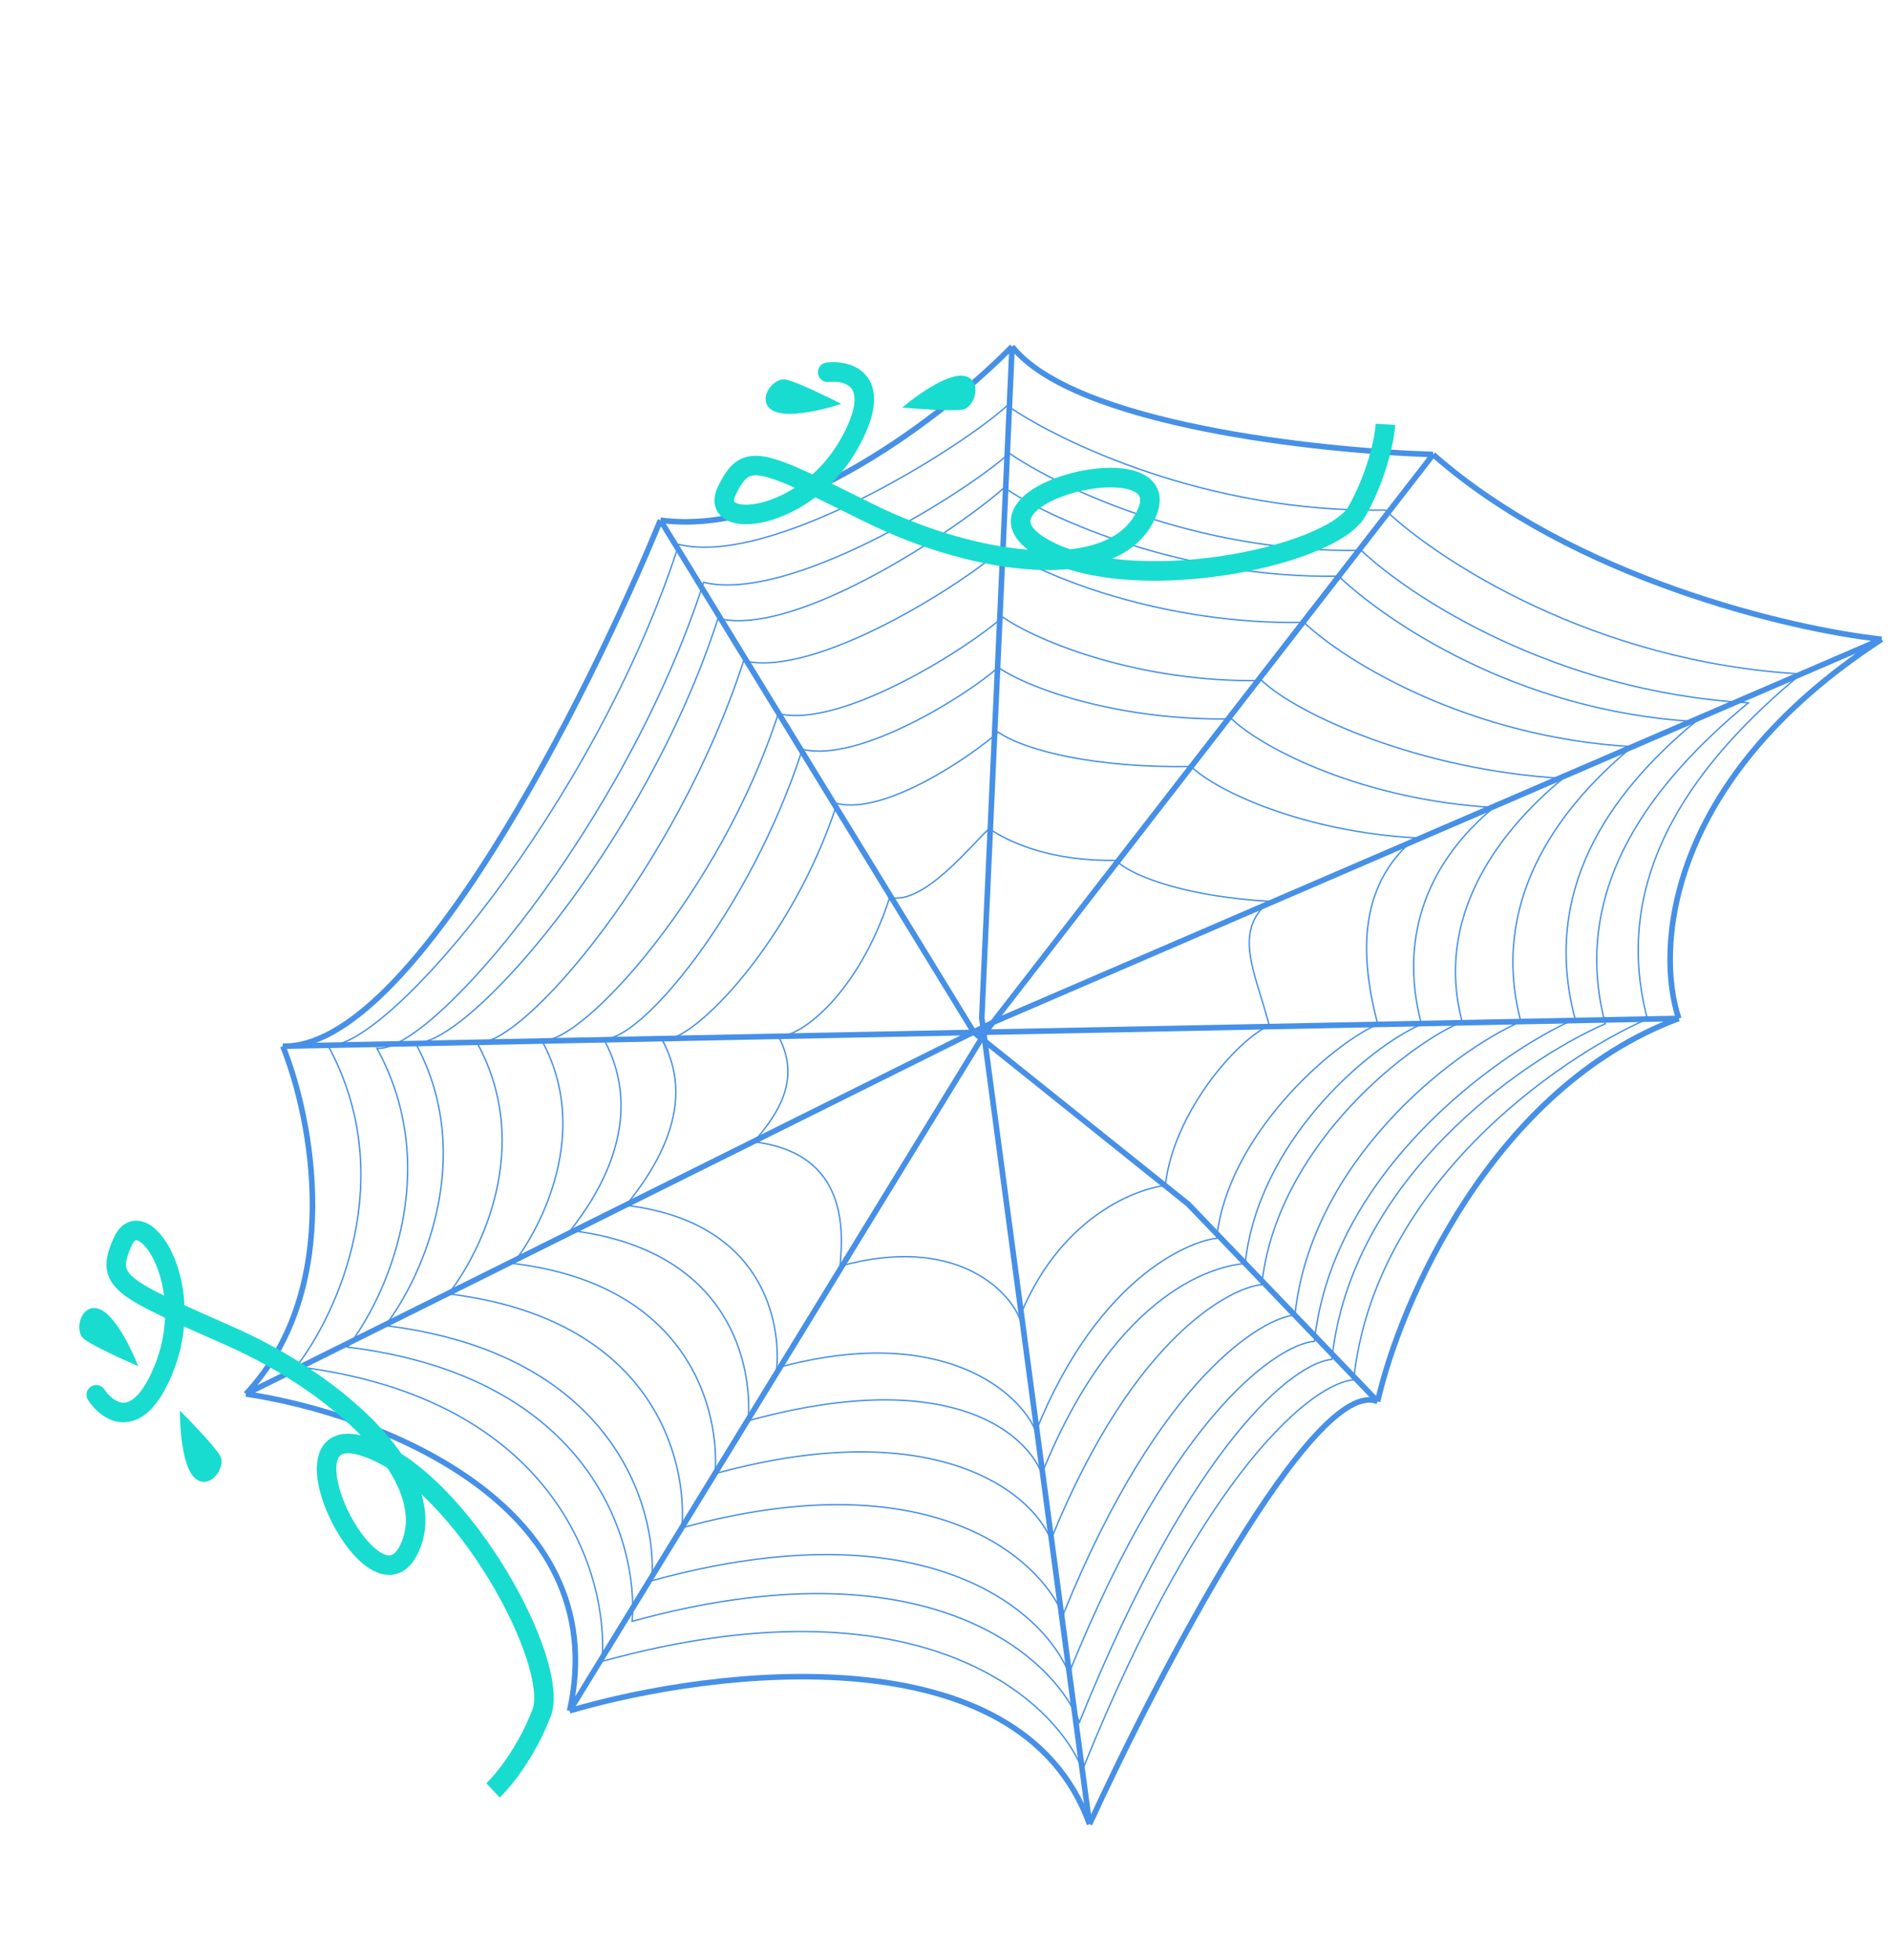 <svg width="1355" height="1405" viewBox="0 0 1355 1405" fill="none" xmlns="http://www.w3.org/2000/svg">
<path d="M725.602 248.382C769.924 304.217 945.31 323.231 1027.46 325.758M725.602 248.382C679.983 295.109 565.69 385.427 473.469 372.875M725.602 248.382L703.854 729.557L781.112 1307.52M781.112 1307.52C731.494 1169.15 511.963 1195.69 408.4 1226.25M781.112 1307.52C831.121 1198.77 942.441 985.921 987.651 1004.54M1027.46 325.758C1128.28 414.692 1283.83 451.117 1349 458.212M1027.46 325.758L706.416 739.862L408.4 1226.25M408.4 1226.25C441.433 1076.83 267.473 1012.59 176.364 999.147M1349 458.212C1193.35 559.437 1187.18 681.575 1203.55 729.992M1349 458.212L711.852 732.851L176.364 999.147M176.364 999.147C247.444 923.211 223.57 801.317 202.748 749.863M473.469 372.875C421.501 499.609 294.601 752.436 202.748 749.863M473.469 372.875L698.252 740.025L851.906 863.099L987.651 1004.54M987.651 1004.54C1003.8 933.875 1069.59 780.026 1203.55 729.992M202.748 749.863L1203.55 729.992" stroke="#4690E7" stroke-width="4"/>
<path d="M722.116 290.747C687.561 322.012 552.577 406.333 486.705 390.226C426.232 577.437 277.21 753.09 235.095 749.3C286.929 844.043 241.575 942.259 212.418 979.524C399.883 1002.26 436.671 1129.85 431.632 1190.8C657.108 1128.65 755.232 1216.7 776.11 1268.49C864.227 1050.2 942.41 991.209 970.486 988.999C985.173 849.538 1116.99 758.459 1181.06 730.352C1152.98 624.24 1219.58 542.446 1291.21 483.074C1142.62 474.737 1030.6 401.28 993.164 365.593C866.171 367.867 759.552 316.643 722.116 290.747Z" stroke="#4690E7"/>
<path d="M723.628 324.854C691.459 353.938 565.798 432.376 504.476 417.393C448.18 591.543 309.451 754.941 270.245 751.415C318.498 839.548 276.276 930.912 249.134 965.577C423.651 986.729 457.898 1105.41 453.206 1162.11C663.11 1104.3 754.456 1186.2 773.892 1234.38C855.923 1031.32 928.706 976.447 954.843 974.391C968.515 844.66 1091.23 759.935 1150.87 733.789C1124.74 635.08 1186.73 558.993 1253.41 503.763C1115.09 496.007 1010.8 427.675 975.954 394.479C857.733 396.594 758.478 348.944 723.628 324.854Z" stroke="#4690E7"/>
<path d="M719.957 349.487C689.932 376.632 572.016 457.266 514.782 443.282C462.239 605.822 334.32 750.696 297.728 747.405C342.764 829.662 301.464 917.8 276.13 950.154C439.013 969.896 471.646 1080.09 467.267 1133.01C663.177 1079.05 748.251 1154.36 766.391 1199.33C842.953 1009.81 917.957 963.325 942.351 961.406C955.112 840.323 1073.56 754.755 1129.23 730.352C1104.83 638.224 1153.38 568.729 1215.62 517.181C1086.51 509.943 992.214 443.948 959.688 412.964C849.348 414.939 752.483 371.971 719.957 349.487Z" stroke="#4690E7"/>
<path d="M718.877 393.069C691.62 417.669 585.099 486.272 533.139 473.6C485.439 620.901 375.222 750.387 342.003 747.405C382.888 821.951 344.483 898.095 321.485 927.416C469.356 945.307 492.84 1047.15 488.865 1095.11C666.718 1046.21 745.604 1116.89 762.072 1157.64C831.578 985.887 906.225 944.314 928.372 942.575C939.956 832.844 1039.81 754.362 1090.35 732.246C1068.21 648.756 1113.76 581.897 1170.26 535.182C1053.06 528.622 964.379 474.203 934.851 446.124C834.68 447.913 748.406 413.444 718.877 393.069Z" stroke="#4690E7"/>
<path d="M718.877 442.335C695.079 463.784 603.342 522.546 557.976 511.497C516.329 639.932 417.441 748.419 388.437 745.819C424.134 810.817 387.999 880.059 367.919 905.625C497.025 921.225 516.092 1014.45 512.622 1056.27C667.905 1013.63 739.055 1068.1 753.433 1103.64C814.118 953.882 885.278 922.301 904.614 920.784C914.729 825.107 1004.11 751.529 1048.24 732.246C1028.9 659.449 1071.26 598.652 1120.59 557.92C1018.26 552.201 930.396 512.293 904.614 487.811C817.156 489.371 744.658 460.101 718.877 442.335Z" stroke="#4690E7"/>
<path d="M715.637 478.337C694.191 497.726 616.136 547.065 575.254 537.077C537.724 653.177 458.849 746.913 432.711 744.563C464.881 803.318 427.049 858.829 408.954 881.94C525.299 896.041 539.506 980.57 536.379 1018.37C676.314 979.825 733.996 1024.15 746.953 1056.27C801.641 920.894 875.311 906.996 892.736 905.625C901.85 819.138 979.316 751.572 1019.08 734.141C1001.66 668.336 1026.46 615.584 1070.91 578.764C978.696 573.593 906.25 537.417 883.017 515.286C804.203 516.696 738.87 494.396 715.637 478.337Z" stroke="#4690E7"/>
<path d="M715.637 524.761C697.374 541.241 634.907 584.412 600.091 575.921C568.13 674.606 497.085 747.508 474.826 745.51C502.222 795.452 464.32 844.295 448.91 863.939C547.99 875.925 559.56 948.343 556.896 980.472C676.067 947.71 731.6 998.647 742.634 1025.95C789.207 910.882 857.379 888.789 872.218 887.624C879.98 814.11 953.9 748.957 987.764 734.141C972.925 678.207 976.902 631.851 1014.76 600.555C936.227 596.16 873.646 568.205 853.861 549.394C786.741 550.592 735.423 538.411 715.637 524.761Z" stroke="#4690E7"/>
<path d="M709.158 593.923C696.429 605.435 662.152 649.119 637.887 643.189C615.611 712.123 573.49 744.064 557.976 742.668C577.07 777.554 551.439 804.74 540.698 818.462C609.755 826.835 604.107 885.077 602.251 907.52C685.31 884.635 723.065 925.399 730.756 944.47C763.215 864.093 825.16 850.541 835.503 849.727C840.913 798.375 886.412 745.438 910.014 735.089C899.671 696.017 883.627 667.893 910.014 646.031C855.278 642.961 813.657 629.801 799.867 616.661C753.087 617.498 722.948 603.458 709.158 593.923Z" stroke="#4690E7"/>
<g filter="url(#filter0_d_62_3)">
<path d="M603.129 254.761C599.285 255.179 595.831 252.402 595.413 248.559C594.995 244.715 597.771 241.261 601.615 240.843L603.129 254.761ZM617.859 299.078L623.963 302.503L623.963 302.503L617.859 299.078ZM981.876 347.417L975.769 343.995L975.769 343.995L981.876 347.417ZM601.615 240.843C610.218 239.907 623.94 241.23 631.273 251.917C638.808 262.898 636.82 279.59 623.963 302.503L611.754 295.653C624.215 273.444 622.339 263.642 619.729 259.839C616.917 255.741 610.236 253.988 603.129 254.761L601.615 240.843ZM623.963 302.503C607.141 332.486 580.049 349.31 558.571 354.76C548.124 357.412 537.622 357.71 530.246 353.951C526.292 351.935 522.977 348.577 521.733 343.76C520.538 339.131 521.558 334.31 523.736 329.784L536.351 335.856C535.039 338.581 535.197 339.905 535.289 340.26C535.332 340.427 535.453 340.891 536.604 341.478C539.44 342.924 545.831 343.55 555.127 341.191C573.134 336.621 596.93 322.073 611.754 295.653L623.963 302.503ZM523.736 329.784C527.272 322.437 531.155 315.913 536.859 311.899C543.056 307.539 550.2 306.898 558.33 308.495C566.205 310.043 575.852 313.85 587.99 319.416C600.227 325.027 615.598 332.717 635.021 342.334L628.809 354.88C609.253 345.198 594.147 337.64 582.155 332.141C570.065 326.597 561.733 323.432 555.63 322.233C549.782 321.083 546.947 321.919 544.915 323.349C542.391 325.125 539.794 328.703 536.351 335.856L523.736 329.784ZM635.021 342.334C673.348 361.31 716.727 373.878 752.879 375.434C789.633 377.017 815.684 367.274 824.87 345.675L837.753 351.154C824.889 381.402 790.22 391.055 752.277 389.421C713.733 387.762 668.439 374.502 628.809 354.88L635.021 342.334ZM824.87 345.675C827.106 340.417 826.455 337.774 825.719 336.464C824.85 334.918 822.682 333.099 818.083 331.807C808.835 329.208 794.205 330.049 779.995 333.833C773.016 335.691 766.454 338.179 761.037 341.067C755.528 344.003 751.663 347.108 749.55 349.977C747.593 352.634 747.399 354.624 748.051 356.48C748.87 358.809 751.556 362.431 758.709 366.754L751.466 378.736C743.102 373.68 737.222 367.887 734.844 361.124C732.299 353.887 734.276 347.106 738.278 341.674C742.125 336.452 748.007 332.147 754.452 328.712C760.988 325.228 768.587 322.383 776.393 320.304C791.754 316.214 809.196 314.767 821.87 318.329C828.232 320.117 834.488 323.49 837.925 329.607C841.494 335.96 841.03 343.451 837.753 351.154L824.87 345.675ZM758.709 366.754C772.947 375.361 792.525 380.382 814.696 382.316C836.768 384.241 860.875 383.06 883.75 379.69C906.636 376.319 928.041 370.793 944.725 364.168C953.07 360.854 960.08 357.327 965.455 353.757C970.926 350.124 974.215 346.768 975.769 343.995L987.982 350.84C984.879 356.377 979.527 361.218 973.2 365.419C966.777 369.685 958.832 373.63 949.891 377.18C932.003 384.283 909.513 390.046 885.79 393.541C862.055 397.037 836.837 398.3 813.479 396.263C790.219 394.234 768.261 388.887 751.466 378.736L758.709 366.754ZM975.769 343.995C990.128 318.376 994.755 293.425 995.283 284.745L1009.26 285.595C1008.61 296.253 1003.43 323.273 987.982 350.84L975.769 343.995Z" fill="#18DCD0"/>
</g>
<g filter="url(#filter1_d_62_3)">
<path d="M691.881 279.588C683.846 280.806 659.862 279.104 648.874 278.101C658.209 270.135 679.875 254.422 691.86 255.304C706.84 256.406 701.924 278.067 691.881 279.588Z" fill="#18DCD0"/>
</g>
<g filter="url(#filter2_d_62_3)">
<path d="M565.774 258.11C573.686 259.966 595.319 270.462 605.147 275.478C593.519 279.403 567.564 285.936 556.766 280.662C543.269 274.069 555.885 255.789 565.774 258.11Z" fill="#18DCD0"/>
</g>
<g filter="url(#filter3_d_62_3)">
<path d="M83.836 976.869C81.7 973.647 77.356 972.767 74.134 974.903C70.912 977.04 70.031 981.383 72.168 984.606L83.836 976.869ZM127.327 959.854L133.864 962.357L133.864 962.357L127.327 959.854ZM397.271 1208.8L390.735 1206.3L390.735 1206.3L397.271 1208.8ZM72.168 984.606C76.95 991.819 86.742 1001.52 99.648 1000.32C112.908 999.096 124.469 986.894 133.864 962.357L120.79 957.351C111.684 981.133 102.949 985.959 98.356 986.385C93.407 986.843 87.787 982.828 83.836 976.869L72.168 984.606ZM133.864 962.357C146.158 930.25 141.768 898.664 132.223 878.665C127.581 868.938 121.095 860.673 113.488 857.407C109.41 855.655 104.708 855.254 100.209 857.379C95.886 859.42 92.832 863.287 90.745 867.856L103.48 873.671C104.737 870.92 105.855 870.195 106.187 870.038C106.343 869.965 106.777 869.761 107.964 870.271C110.89 871.527 115.458 876.04 119.588 884.695C127.59 901.462 131.622 929.06 120.79 957.351L133.864 962.357ZM90.745 867.856C87.358 875.273 84.825 882.43 85.387 889.382C85.998 896.934 90.073 902.837 96.5 908.066C102.726 913.131 111.822 918.113 123.863 923.886C136.002 929.705 151.744 936.605 171.558 945.388L177.231 932.589C157.282 923.746 141.811 916.964 129.915 911.261C117.921 905.512 110.16 901.131 105.335 897.205C100.711 893.444 99.542 890.73 99.342 888.254C99.093 885.177 100.182 880.893 103.48 873.671L90.745 867.856ZM171.558 945.388C210.656 962.719 248.058 988.032 272.373 1014.83C297.093 1042.08 306.262 1068.33 295.53 1089.21L307.982 1095.61C323.01 1066.38 308.261 1033.55 282.741 1005.42C256.817 976.852 217.659 950.509 177.231 932.589L171.558 945.388ZM295.53 1089.21C292.918 1094.29 290.469 1095.48 288.992 1095.75C287.248 1096.07 284.462 1095.57 280.528 1092.86C272.616 1087.41 263.907 1075.63 257.729 1062.28C254.695 1055.73 252.412 1049.09 251.168 1043.08C249.902 1036.97 249.818 1032.01 250.672 1028.55C251.464 1025.35 252.869 1023.93 254.713 1023.24C257.028 1022.38 261.53 1022.13 269.428 1024.86L274.008 1011.63C264.772 1008.44 256.558 1007.62 249.838 1010.12C242.647 1012.79 238.698 1018.64 237.081 1025.2C235.526 1031.49 235.978 1038.77 237.458 1045.92C238.96 1053.17 241.631 1060.83 245.025 1068.16C251.703 1082.59 261.744 1096.92 272.588 1104.39C278.031 1108.14 284.625 1110.79 291.525 1109.52C298.692 1108.2 304.154 1103.06 307.982 1095.61L295.53 1089.21ZM269.428 1024.86C285.15 1030.31 301.53 1042.15 317.194 1057.96C332.789 1073.69 347.296 1092.98 359.334 1112.72C371.377 1132.48 380.817 1152.47 386.392 1169.53C389.182 1178.06 390.952 1185.71 391.645 1192.12C392.35 1198.65 391.873 1203.33 390.735 1206.3L403.807 1211.31C406.08 1205.38 406.379 1198.17 405.564 1190.62C404.736 1182.96 402.688 1174.32 399.7 1165.18C393.722 1146.89 383.77 1125.91 371.287 1105.44C358.797 1084.95 343.642 1064.76 327.139 1048.1C310.705 1031.52 292.552 1018.05 274.008 1011.63L269.428 1024.86ZM390.735 1206.3C380.221 1233.72 363.998 1253.23 357.662 1259.19L367.251 1269.39C375.031 1262.07 392.494 1240.82 403.807 1211.31L390.735 1206.3Z" fill="#18DCD0"/>
</g>
<g filter="url(#filter4_d_62_3)">
<path d="M159.679 1029.23C155.477 1022.27 138.831 1004.92 131.034 997.113C130.878 1009.38 132.653 1036.09 140.995 1044.74C151.423 1055.55 164.931 1037.92 159.679 1029.23Z" fill="#18DCD0"/>
</g>
<g filter="url(#filter5_d_62_3)">
<path d="M62.524 946.009C69.01 950.905 90.913 960.825 101.054 965.173C96.636 953.723 85.061 929.591 74.102 924.662C60.402 918.501 54.416 939.89 62.524 946.009Z" fill="#18DCD0"/>
</g>
<defs>
<filter id="filter0_d_62_3" x="512.227" y="240.596" width="497.031" height="175.644" filterUnits="userSpaceOnUse" color-interpolation-filters="sRGB">
<feFlood flood-opacity="0" result="BackgroundImageFix"/>
<feColorMatrix in="SourceAlpha" type="matrix" values="0 0 0 0 0 0 0 0 0 0 0 0 0 0 0 0 0 0 127 0" result="hardAlpha"/>
<feOffset dx="-9" dy="19"/>
<feComposite in2="hardAlpha" operator="out"/>
<feColorMatrix type="matrix" values="0 0 0 0 0.123 0 0 0 0 0.451 0 0 0 0 0.754 0 0 0 0.38 0"/>
<feBlend mode="normal" in2="BackgroundImageFix" result="effect1_dropShadow_62_3"/>
<feBlend mode="normal" in="SourceGraphic" in2="effect1_dropShadow_62_3" result="shape"/>
</filter>
<filter id="filter1_d_62_3" x="646.874" y="255.268" width="54.469" height="38.742" filterUnits="userSpaceOnUse" color-interpolation-filters="sRGB">
<feFlood flood-opacity="0" result="BackgroundImageFix"/>
<feColorMatrix in="SourceAlpha" type="matrix" values="0 0 0 0 0 0 0 0 0 0 0 0 0 0 0 0 0 0 127 0" result="hardAlpha"/>
<feOffset dx="-2" dy="14"/>
<feComposite in2="hardAlpha" operator="out"/>
<feColorMatrix type="matrix" values="0 0 0 0 0.122 0 0 0 0 0.451 0 0 0 0 0.753 0 0 0 0.38 0"/>
<feBlend mode="normal" in2="BackgroundImageFix" result="effect1_dropShadow_62_3"/>
<feBlend mode="normal" in="SourceGraphic" in2="effect1_dropShadow_62_3" result="shape"/>
</filter>
<filter id="filter2_d_62_3" x="548.883" y="257.907" width="56.264" height="38.728" filterUnits="userSpaceOnUse" color-interpolation-filters="sRGB">
<feFlood flood-opacity="0" result="BackgroundImageFix"/>
<feColorMatrix in="SourceAlpha" type="matrix" values="0 0 0 0 0 0 0 0 0 0 0 0 0 0 0 0 0 0 127 0" result="hardAlpha"/>
<feOffset dx="-2" dy="14"/>
<feComposite in2="hardAlpha" operator="out"/>
<feColorMatrix type="matrix" values="0 0 0 0 0.122 0 0 0 0 0.451 0 0 0 0 0.753 0 0 0 0.38 0"/>
<feBlend mode="normal" in2="BackgroundImageFix" result="effect1_dropShadow_62_3"/>
<feBlend mode="normal" in="SourceGraphic" in2="effect1_dropShadow_62_3" result="shape"/>
</filter>
<filter id="filter3_d_62_3" x="62.001" y="855.935" width="343.975" height="432.453" filterUnits="userSpaceOnUse" color-interpolation-filters="sRGB">
<feFlood flood-opacity="0" result="BackgroundImageFix"/>
<feColorMatrix in="SourceAlpha" type="matrix" values="0 0 0 0 0 0 0 0 0 0 0 0 0 0 0 0 0 0 127 0" result="hardAlpha"/>
<feOffset dx="-9" dy="19"/>
<feComposite in2="hardAlpha" operator="out"/>
<feColorMatrix type="matrix" values="0 0 0 0 0.123 0 0 0 0 0.451 0 0 0 0 0.754 0 0 0 0.38 0"/>
<feBlend mode="normal" in2="BackgroundImageFix" result="effect1_dropShadow_62_3"/>
<feBlend mode="normal" in="SourceGraphic" in2="effect1_dropShadow_62_3" result="shape"/>
</filter>
<filter id="filter4_d_62_3" x="129.024" y="997.113" width="31.826" height="65.031" filterUnits="userSpaceOnUse" color-interpolation-filters="sRGB">
<feFlood flood-opacity="0" result="BackgroundImageFix"/>
<feColorMatrix in="SourceAlpha" type="matrix" values="0 0 0 0 0 0 0 0 0 0 0 0 0 0 0 0 0 0 127 0" result="hardAlpha"/>
<feOffset dx="-2" dy="14"/>
<feComposite in2="hardAlpha" operator="out"/>
<feColorMatrix type="matrix" values="0 0 0 0 0.122 0 0 0 0 0.451 0 0 0 0 0.753 0 0 0 0.38 0"/>
<feBlend mode="normal" in2="BackgroundImageFix" result="effect1_dropShadow_62_3"/>
<feBlend mode="normal" in="SourceGraphic" in2="effect1_dropShadow_62_3" result="shape"/>
</filter>
<filter id="filter5_d_62_3" x="56.857" y="923.56" width="44.198" height="55.613" filterUnits="userSpaceOnUse" color-interpolation-filters="sRGB">
<feFlood flood-opacity="0" result="BackgroundImageFix"/>
<feColorMatrix in="SourceAlpha" type="matrix" values="0 0 0 0 0 0 0 0 0 0 0 0 0 0 0 0 0 0 127 0" result="hardAlpha"/>
<feOffset dx="-2" dy="14"/>
<feComposite in2="hardAlpha" operator="out"/>
<feColorMatrix type="matrix" values="0 0 0 0 0.122 0 0 0 0 0.451 0 0 0 0 0.753 0 0 0 0.38 0"/>
<feBlend mode="normal" in2="BackgroundImageFix" result="effect1_dropShadow_62_3"/>
<feBlend mode="normal" in="SourceGraphic" in2="effect1_dropShadow_62_3" result="shape"/>
</filter>
</defs>
</svg>
